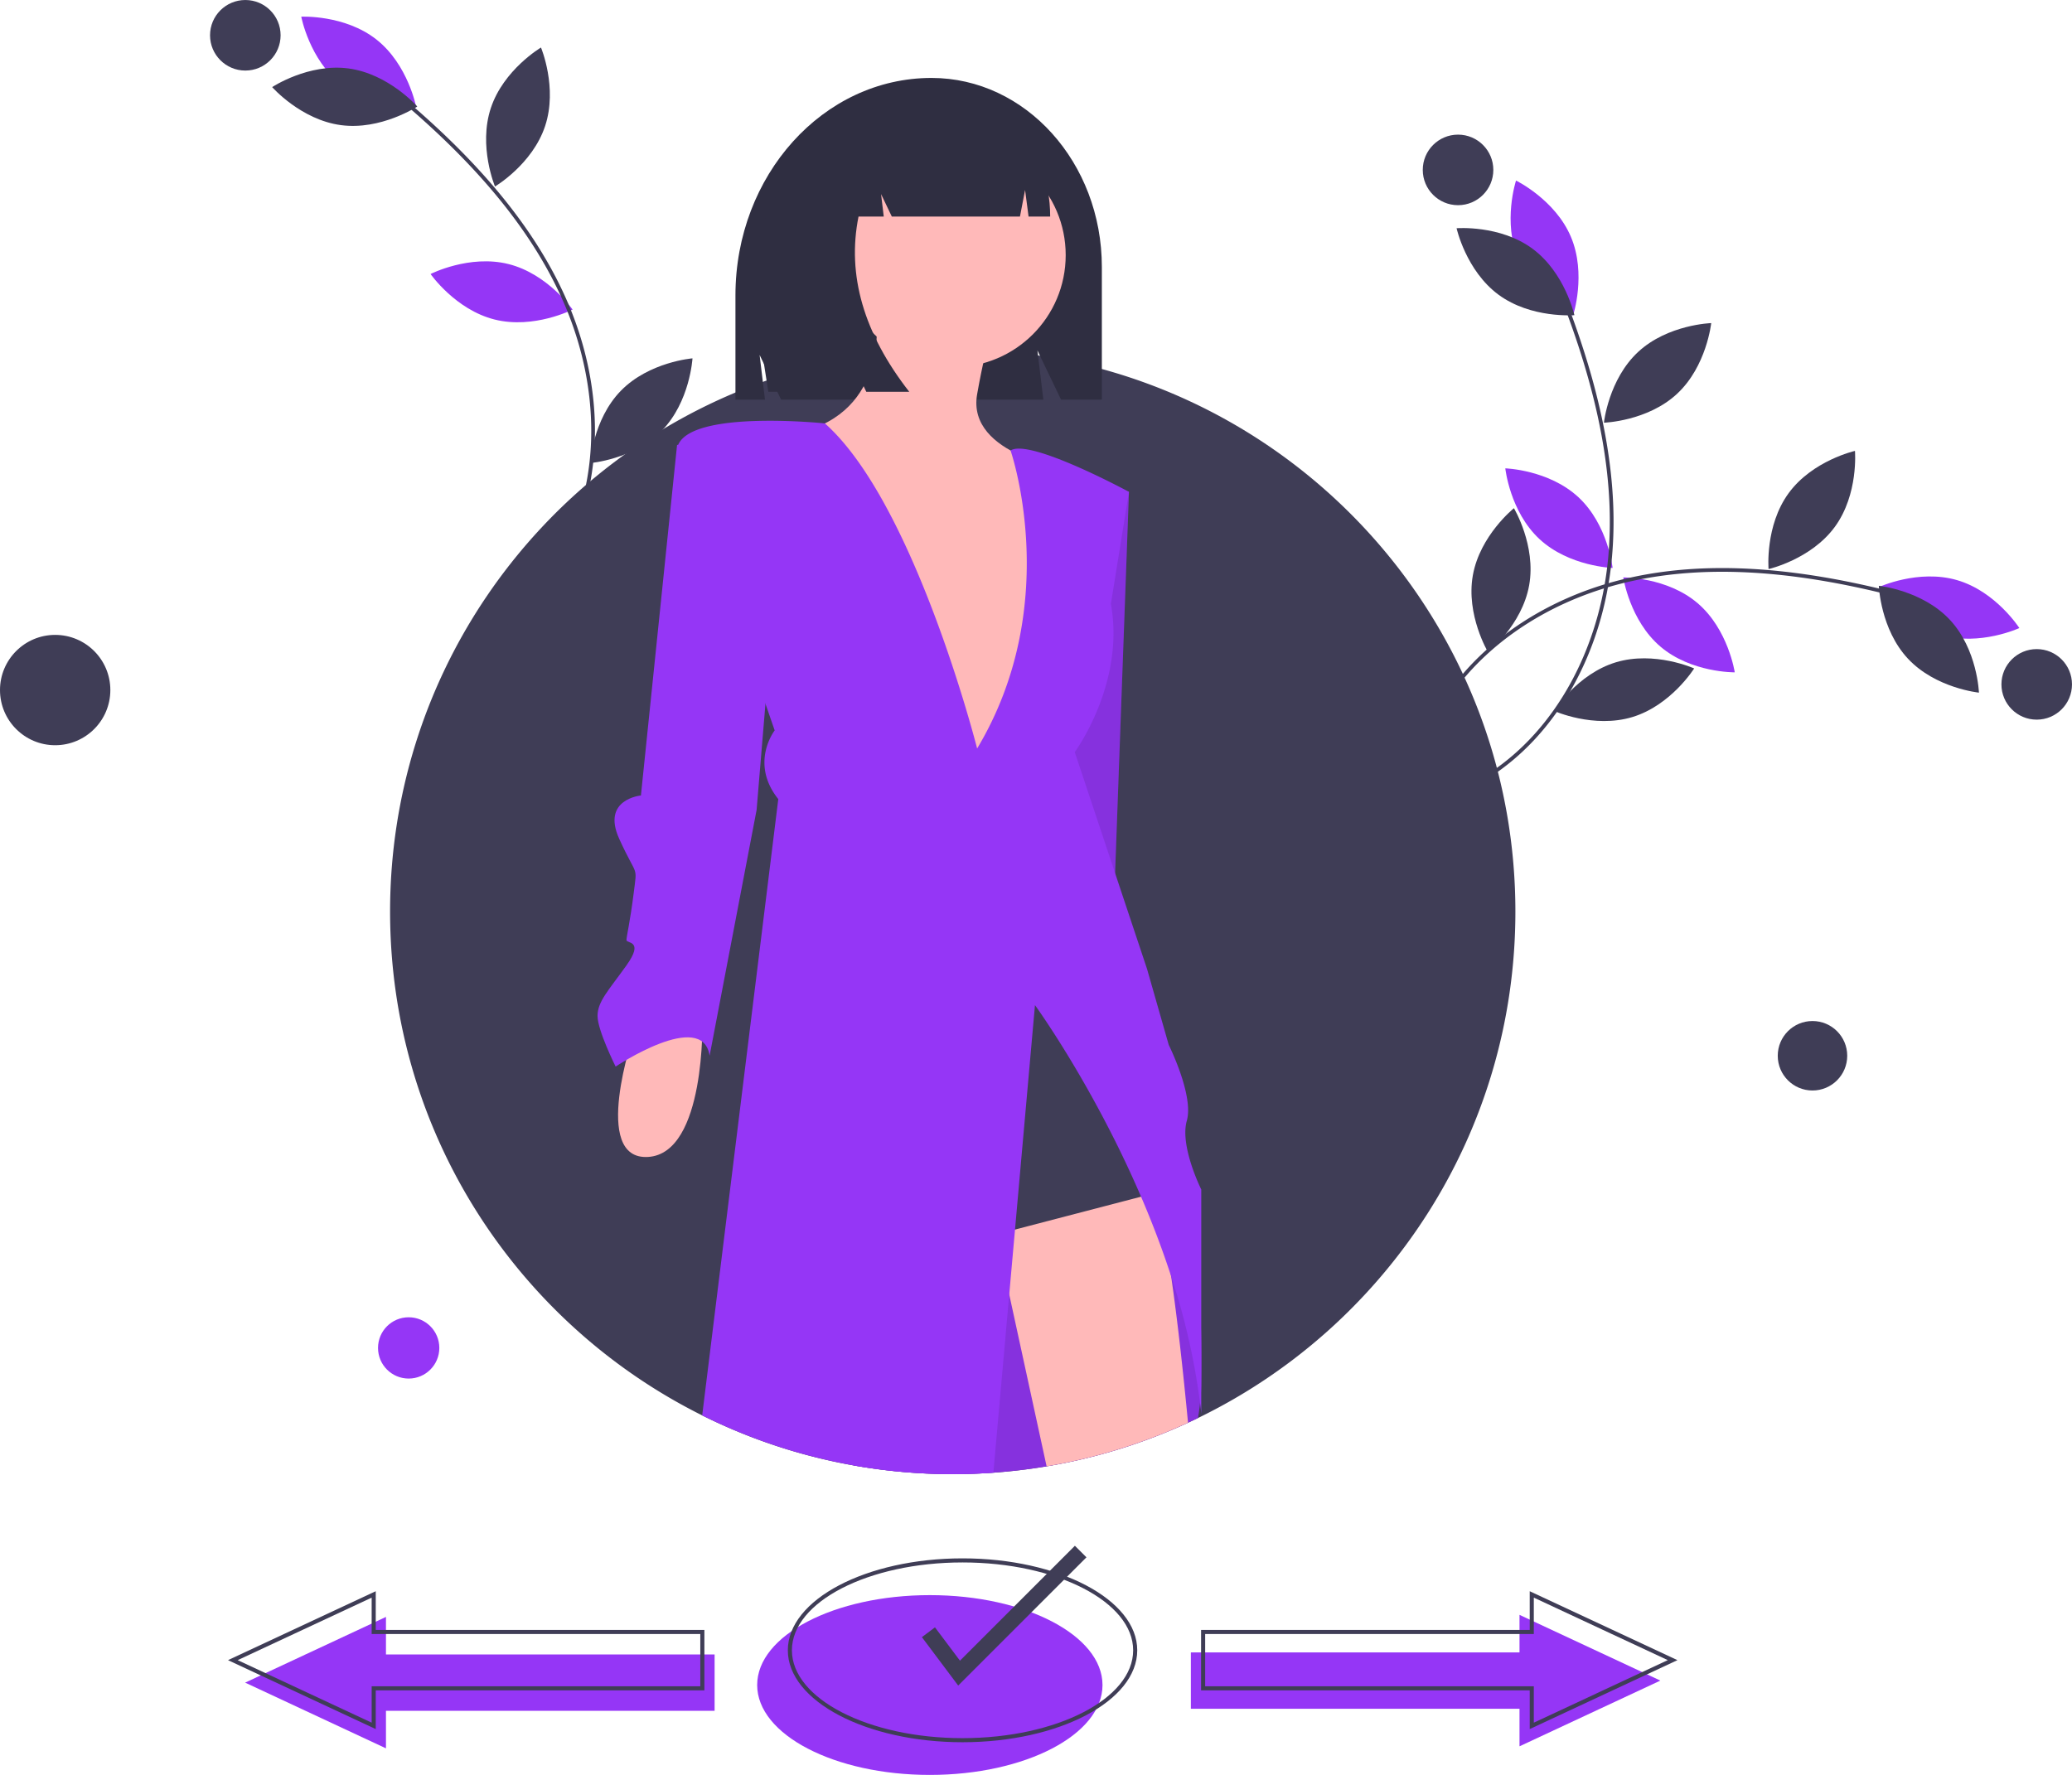 <svg id="bdf3ee30-f2f1-428a-85af-81eb00597ea3" data-name="Layer 1" xmlns="http://www.w3.org/2000/svg" width="1014" height="868.755" viewBox="0 0 1014 868.755"><title>swipe</title><path d="M834.604,461.802c0,109.06-63.404,203.306-155.361,247.899q-2.399,1.172-4.844,2.281a272.76,272.76,0,0,1-69.211,21.356q-12.827,2.154-26.045,3.108-9.855.709-19.893.709a276.459,276.459,0,0,1-48.609-4.28,273.286,273.286,0,0,1-74-24.464C346.103,663.318,283.899,569.816,283.899,461.802c0-114.376,69.738-212.467,169.019-254.06q6.611-2.781,13.404-5.207c.609-.227,1.218-.436,1.827-.654.745-.264,1.49-.518,2.236-.772a273.997,273.997,0,0,1,36.768-9.742h.009c.654-.118,1.309-.245,1.963-.363q5.916-1.091,11.932-1.927c1.409-.191,2.817-.382,4.235-.545,2.199-.282,4.407-.518,6.625-.745q13.481-1.322,27.335-1.336,8.302,0,16.485.482,5.834.354,11.596.927h.009q6.884.709,13.65,1.736c.318.045.636.1.945.145a271.572,271.572,0,0,1,30.289,6.489C748.881,228.206,834.604,334.994,834.604,461.802Z" transform="translate(-93 -15.622)" fill="#3f3d56"/><path d="M341.866,144.87c19.191,4.807,31.349,22.278,31.349,22.278s-18.958,9.677-38.149,4.87-31.349-22.278-31.349-22.278S322.674,140.063,341.866,144.87Z" transform="translate(-93 -15.622)" fill="#9536f6"/><path d="M259.904,56.95c15.538,12.247,36.796,11.185,36.796,11.185s-3.934-20.918-19.472-33.165-36.796-11.185-36.796-11.185S244.365,44.703,259.904,56.95Z" transform="translate(-93 -15.622)" fill="#9536f6"/><path d="M263.549,49.128c19.61,2.62,33.654,18.615,33.654,18.615s-17.75,11.746-37.361,9.125S226.188,58.253,226.188,58.253,243.939,46.507,263.549,49.128Z" transform="translate(-93 -15.622)" fill="#3f3d56"/><path d="M333.209,68.495c-6.216,18.783,2.031,38.405,2.031,38.405s18.323-10.83,24.539-29.613-2.031-38.405-2.031-38.405S339.425,49.712,333.209,68.495Z" transform="translate(-93 -15.622)" fill="#3f3d56"/><path d="M396.852,206.87c-13.823,14.154-15.018,35.405-15.018,35.405s21.217-1.697,35.04-15.852,15.018-35.405,15.018-35.405S410.675,192.716,396.852,206.87Z" transform="translate(-93 -15.622)" fill="#3f3d56"/><path d="M326.879,379.06l1.694-.658a47.181,47.181,0,0,1-2.307-27.361c3.08-13.333,12.445-24.18,21.501-34.67,1.681-1.947,3.356-3.888,4.987-5.838a148.431,148.431,0,0,0,17.694-25.694c18.153-34.293,18.292-79.598.375-121.193-14.214-32.997-39.375-64.751-76.918-97.076l-1.186,1.377c37.33,32.141,62.332,63.68,76.435,96.418,17.702,41.094,17.586,85.813-.312,119.624a146.667,146.667,0,0,1-17.481,25.379c-1.625,1.942-3.294,3.876-4.969,5.816-9.201,10.658-18.715,21.678-21.896,35.449A49.015,49.015,0,0,0,326.879,379.06Z" transform="translate(-93 -15.622)" fill="#3f3d56"/><circle cx="120.056" cy="17.27" r="17.266" fill="#3f3d56"/><path d="M923.753,310.824C908.689,297.998,887.406,298.254,887.406,298.254s3.139,21.052,18.203,33.878S941.955,344.703,941.955,344.703,938.816,323.651,923.753,310.824Z" transform="translate(-93 -15.622)" fill="#9536f6"/><path d="M1042.931,326.447c-18.996-5.53-30.483-23.449-30.483-23.449s19.31-8.952,38.306-3.422,30.483,23.449,30.483,23.449S1061.927,331.977,1042.931,326.447Z" transform="translate(-93 -15.622)" fill="#9536f6"/><path d="M1047.18,318.935c-13.527-14.438-34.704-16.574-34.704-16.574s.754,21.271,14.281,35.709,34.704,16.574,34.704,16.574S1060.707,333.372,1047.18,318.935Z" transform="translate(-93 -15.622)" fill="#3f3d56"/><path d="M990.942,273.493c-11.675,15.972-32.437,20.662-32.437,20.662s-1.832-21.206,9.843-37.178,32.437-20.662,32.437-20.662S1002.617,257.521,990.942,273.493Z" transform="translate(-93 -15.622)" fill="#3f3d56"/><path d="M841.343,302.097c-3.488,19.474-20.09,32.794-20.09,32.794s-10.946-18.254-7.458-37.729,20.09-32.794,20.09-32.794S844.831,282.622,841.343,302.097Z" transform="translate(-93 -15.622)" fill="#3f3d56"/><path d="M741.859,459.095l-.449-1.761a47.181,47.181,0,0,0,23.609-14.02c9.061-10.254,12.449-24.178,15.724-37.644.608-2.499,1.214-4.991,1.854-7.451a148.431,148.431,0,0,1,10.631-29.33c17.363-34.699,54.155-61.137,98.418-70.723,35.114-7.604,75.577-5.577,123.701,6.197l-.432,1.765c-47.849-11.706-88.045-13.73-122.884-6.186-43.731,9.47-80.059,35.548-97.177,69.76A146.668,146.668,0,0,0,784.355,398.676c-.636,2.451-1.24,4.933-1.846,7.424-3.328,13.681-6.769,27.827-16.129,38.418A49.015,49.015,0,0,1,741.859,459.095Z" transform="translate(-93 -15.622)" fill="#3f3d56"/><circle cx="996.731" cy="334.974" r="17.266" fill="#3f3d56"/><path d="M865.445,258.978c14.499,13.461,16.733,34.628,16.733,34.628s-21.275-.657-35.774-14.117-16.733-34.628-16.733-34.628S850.946,245.517,865.445,258.978Z" transform="translate(-93 -15.622)" fill="#9536f6"/><path d="M835.998,142.443c7.713,18.219,26.852,27.533,26.852,27.533s6.634-20.225-1.079-38.444-26.852-27.533-26.852-27.533S828.285,124.224,835.998,142.443Z" transform="translate(-93 -15.622)" fill="#9536f6"/><path d="M842.961,137.345c15.92,11.746,20.517,32.529,20.517,32.529s-21.214,1.738-37.134-10.009-20.517-32.529-20.517-32.529S827.041,125.599,842.961,137.345Z" transform="translate(-93 -15.622)" fill="#3f3d56"/><path d="M894.666,187.885c-14.498,13.462-16.729,34.63-16.729,34.63s21.275-.659,35.772-14.122S930.438,173.763,930.438,173.763,909.164,174.423,894.666,187.885Z" transform="translate(-93 -15.622)" fill="#3f3d56"/><path d="M883.747,339.802c-18.933,5.741-30.221,23.786-30.221,23.786s19.409,8.737,38.342,2.997,30.221-23.786,30.221-23.786S902.68,334.061,883.747,339.802Z" transform="translate(-93 -15.622)" fill="#3f3d56"/><path d="M739.455,456.958l1.802.24a47.181,47.181,0,0,1,11.164-25.086c9.124-10.198,22.557-15.19,35.548-20.017,2.411-.896,4.815-1.789,7.183-2.712a148.432,148.432,0,0,0,27.886-13.987c32.432-21.3,54.387-60.93,58.732-106.011,3.447-35.762-3.297-75.711-20.615-122.128l-1.703.635c17.22,46.153,23.928,85.836,20.509,121.318-4.292,44.538-25.945,83.666-57.921,104.666a146.668,146.668,0,0,1-27.547,13.813c-2.36.919-4.754,1.808-7.157,2.701-13.198,4.905-26.845,9.976-36.269,20.509A49.015,49.015,0,0,0,739.455,456.958Z" transform="translate(-93 -15.622)" fill="#3f3d56"/><circle cx="713.543" cy="83.164" r="17.266" fill="#3f3d56"/><path d="M548.854,53.771h0c46.045,0,83.372,41.425,83.372,92.525v64.923H612.259L600.699,187.164l2.89,24.054H475.247L464.738,189.351l2.627,21.868H452.915V160.242C452.915,101.44,495.868,53.771,548.854,53.771Z" transform="translate(-93 -15.622)" fill="#2f2e41"/><path d="M403.119,521.747s-21.23,61.921,7.077,60.152,26.538-67.228,26.538-67.228Z" transform="translate(-93 -15.622)" fill="#ffb9b9"/><path d="M443.81,233.373H424.349L406.657,404.982s-19.461,1.769-10.615,21.23,8.846,12.384,7.077,26.537-3.538,21.23-3.538,22.999,8.846,0,0,12.384-14.153,17.692-14.153,24.768,8.846,24.768,8.846,24.768,42.46-28.307,45.998-5.308l22.999-120.303,7.077-84.92Z" transform="translate(-93 -15.622)" fill="#9536f6"/><polygon points="538.342 240.75 552.495 240.75 545.418 435.358 510.035 361.053 538.342 240.75" fill="#9536f6"/><polygon points="538.342 240.75 552.495 240.75 545.418 435.358 510.035 361.053 538.342 240.75" opacity="0.1"/><path d="M680.879,692.934q-.082,4.757-.591,9.424-.259,2.495-.645,4.962c-.127.8-.254,1.59-.4,2.381q-2.399,1.172-4.844,2.281a272.76,272.76,0,0,1-69.211,21.356q-12.827,2.154-26.045,3.108-9.855.709-19.893.709a276.459,276.459,0,0,1-48.609-4.28L496.884,590.745l60.014-9.233,36.523-5.625,42.893-6.598,16.167-2.49,5.398-.827s21.41,19.874,23.001,106.197Q681.057,681.97,680.879,692.934Z" transform="translate(-93 -15.622)" fill="#9536f6"/><path d="M680.879,692.934q-.082,4.757-.591,9.424-.259,2.495-.645,4.962c-.127.8-.254,1.59-.4,2.381q-2.399,1.172-4.844,2.281a272.76,272.76,0,0,1-69.211,21.356q-12.827,2.154-26.045,3.108-9.855.709-19.893.709a276.459,276.459,0,0,1-48.609-4.28L496.884,590.745l60.014-9.233,36.523-5.625,42.893-6.598,16.167-2.49,5.398-.827s21.41,19.874,23.001,106.197Q681.057,681.97,680.879,692.934Z" transform="translate(-93 -15.622)" opacity="0.1"/><path d="M674.4,711.982a272.76,272.76,0,0,1-69.211,21.356l-18.284-84.123L580.517,619.852l-4.017-18.493s6.17-2.226,15.094-4.871c15.703-4.653,39.94-10.578,54.116-7.906,3.653.682,6.634,1.936,8.633,3.935,1.209,1.209,2.408,3.662,3.58,7.143,2.881,8.497,5.652,23.119,8.197,40.612C669.275,661.837,672.092,687.772,674.4,711.982Z" transform="translate(-93 -15.622)" fill="#ffb9b9"/><circle cx="466.69" cy="124.869" r="54.844" fill="#ffb9b9"/><path d="M521.653,169.683s7.077,44.229-33.614,56.613,86.689,191.07,86.689,191.07,56.613-157.456,42.46-171.609c0,0-51.306-7.077-45.998-37.153s8.846-33.614,8.846-33.614Z" transform="translate(-93 -15.622)" fill="#ffb9b9"/><polygon points="449.883 614.044 571.956 582.199 506.497 419.435 449.883 614.044" fill="#3f3d56"/><path d="M680.879,597.824V707.51c-.182-1.718-.373-3.435-.591-5.153a334.175,334.175,0,0,0-14.168-62.086c-4.407-13.586-9.433-26.645-14.704-38.913q-2.822-6.543-5.707-12.777c-3.117-6.743-6.27-13.195-9.397-19.293-19.057-37.277-36.814-61.695-36.814-61.695l-6.08,68.293-1.827,20.601-1.863,20.956-2.826,31.77-7.761,87.231q-9.855.709-19.893.709a276.459,276.459,0,0,1-48.609-4.28,273.286,273.286,0,0,1-74-24.464l37.241-301.661c-14.149-17.693-1.763-33.615-1.763-33.615l-4.516-13.05L424.347,235.14a8.232,8.232,0,0,1,.527-1.763c7.288-17.248,71.81-10.514,71.81-10.514,44.029,39.031,74.509,159.123,74.509,159.123,42.093-70.165,16.803-144.574,16.367-145.846l-.009-.009v-.009c9.287-6.098,57.942,20.247,57.942,20.247l-8.842,54.843c7.079,38.922-17.693,72.537-17.693,72.537l19.756,59.26,15.631,46.892L664.958,527.05s12.386,24.773,8.842,37.159C670.265,576.595,680.879,597.824,680.879,597.824Z" transform="translate(-93 -15.622)" fill="#9536f6"/><path d="M513.657,75.426c8.371-10.779,20.717-17.606,34.5-17.606h1.637c31.559,0,57.143,28.558,57.143,63.785v0H596.362L594.655,108.607l-2.504,12.999h-62.718L524.178,110.609l1.314,10.997H513.153q-8.636,42.89,24.818,85.78H516.953l-10.509-21.995,2.627,21.995H469.005l-7.882-50.589C461.123,118.912,483.136,86.785,513.657,75.426Z" transform="translate(-93 -15.622)" fill="#2f2e41"/><polygon points="812.547 822.579 743.62 790.413 743.62 808.794 582.789 808.794 582.789 836.365 743.62 836.365 743.62 854.745 812.547 822.579" fill="#9536f6"/><path d="M841.62,861.938V842.987H680.789V813.416H841.62V794.465l72.292,33.736ZM682.789,840.987H843.62v17.811l65.563-30.597-65.563-30.596V815.416H682.789Z" transform="translate(-93 -15.622)" fill="#3f3d56"/><polygon points="119.956 823.579 188.884 791.413 188.884 809.794 349.715 809.794 349.715 837.365 188.884 837.365 188.884 855.745 119.956 823.579" fill="#9536f6"/><path d="M276.884,861.938l-72.292-33.737,72.292-33.736V813.416H437.715V842.987h-160.831Zm-67.563-33.737,65.563,30.597V840.987H435.715V815.416h-160.831V797.605Z" transform="translate(-93 -15.622)" fill="#3f3d56"/><ellipse cx="455.047" cy="824.755" rx="84.5" ry="44" fill="#9536f6"/><polygon points="468.925 825.012 451.157 801.322 457.558 796.521 469.79 812.832 526.029 756.594 531.686 762.25 468.925 825.012" fill="#3f3d56"/><path d="M564.047,868.378c-47.145,0-85.5-20.187-85.5-45,0-24.813,38.355-45,85.5-45s85.5,20.187,85.5,45C649.547,848.191,611.192,868.378,564.047,868.378Zm0-88c-46.042,0-83.5,19.29-83.5,43,0,23.71,37.458,43,83.5,43s83.5-19.29,83.5-43C647.547,799.667,610.089,780.378,564.047,780.378Z" transform="translate(-93 -15.622)" fill="#3f3d56"/><circle cx="200" cy="659.755" r="15" fill="#9536f6"/><circle cx="27" cy="337.755" r="27" fill="#3f3d56"/><circle cx="887" cy="516.755" r="17" fill="#3f3d56"/></svg>